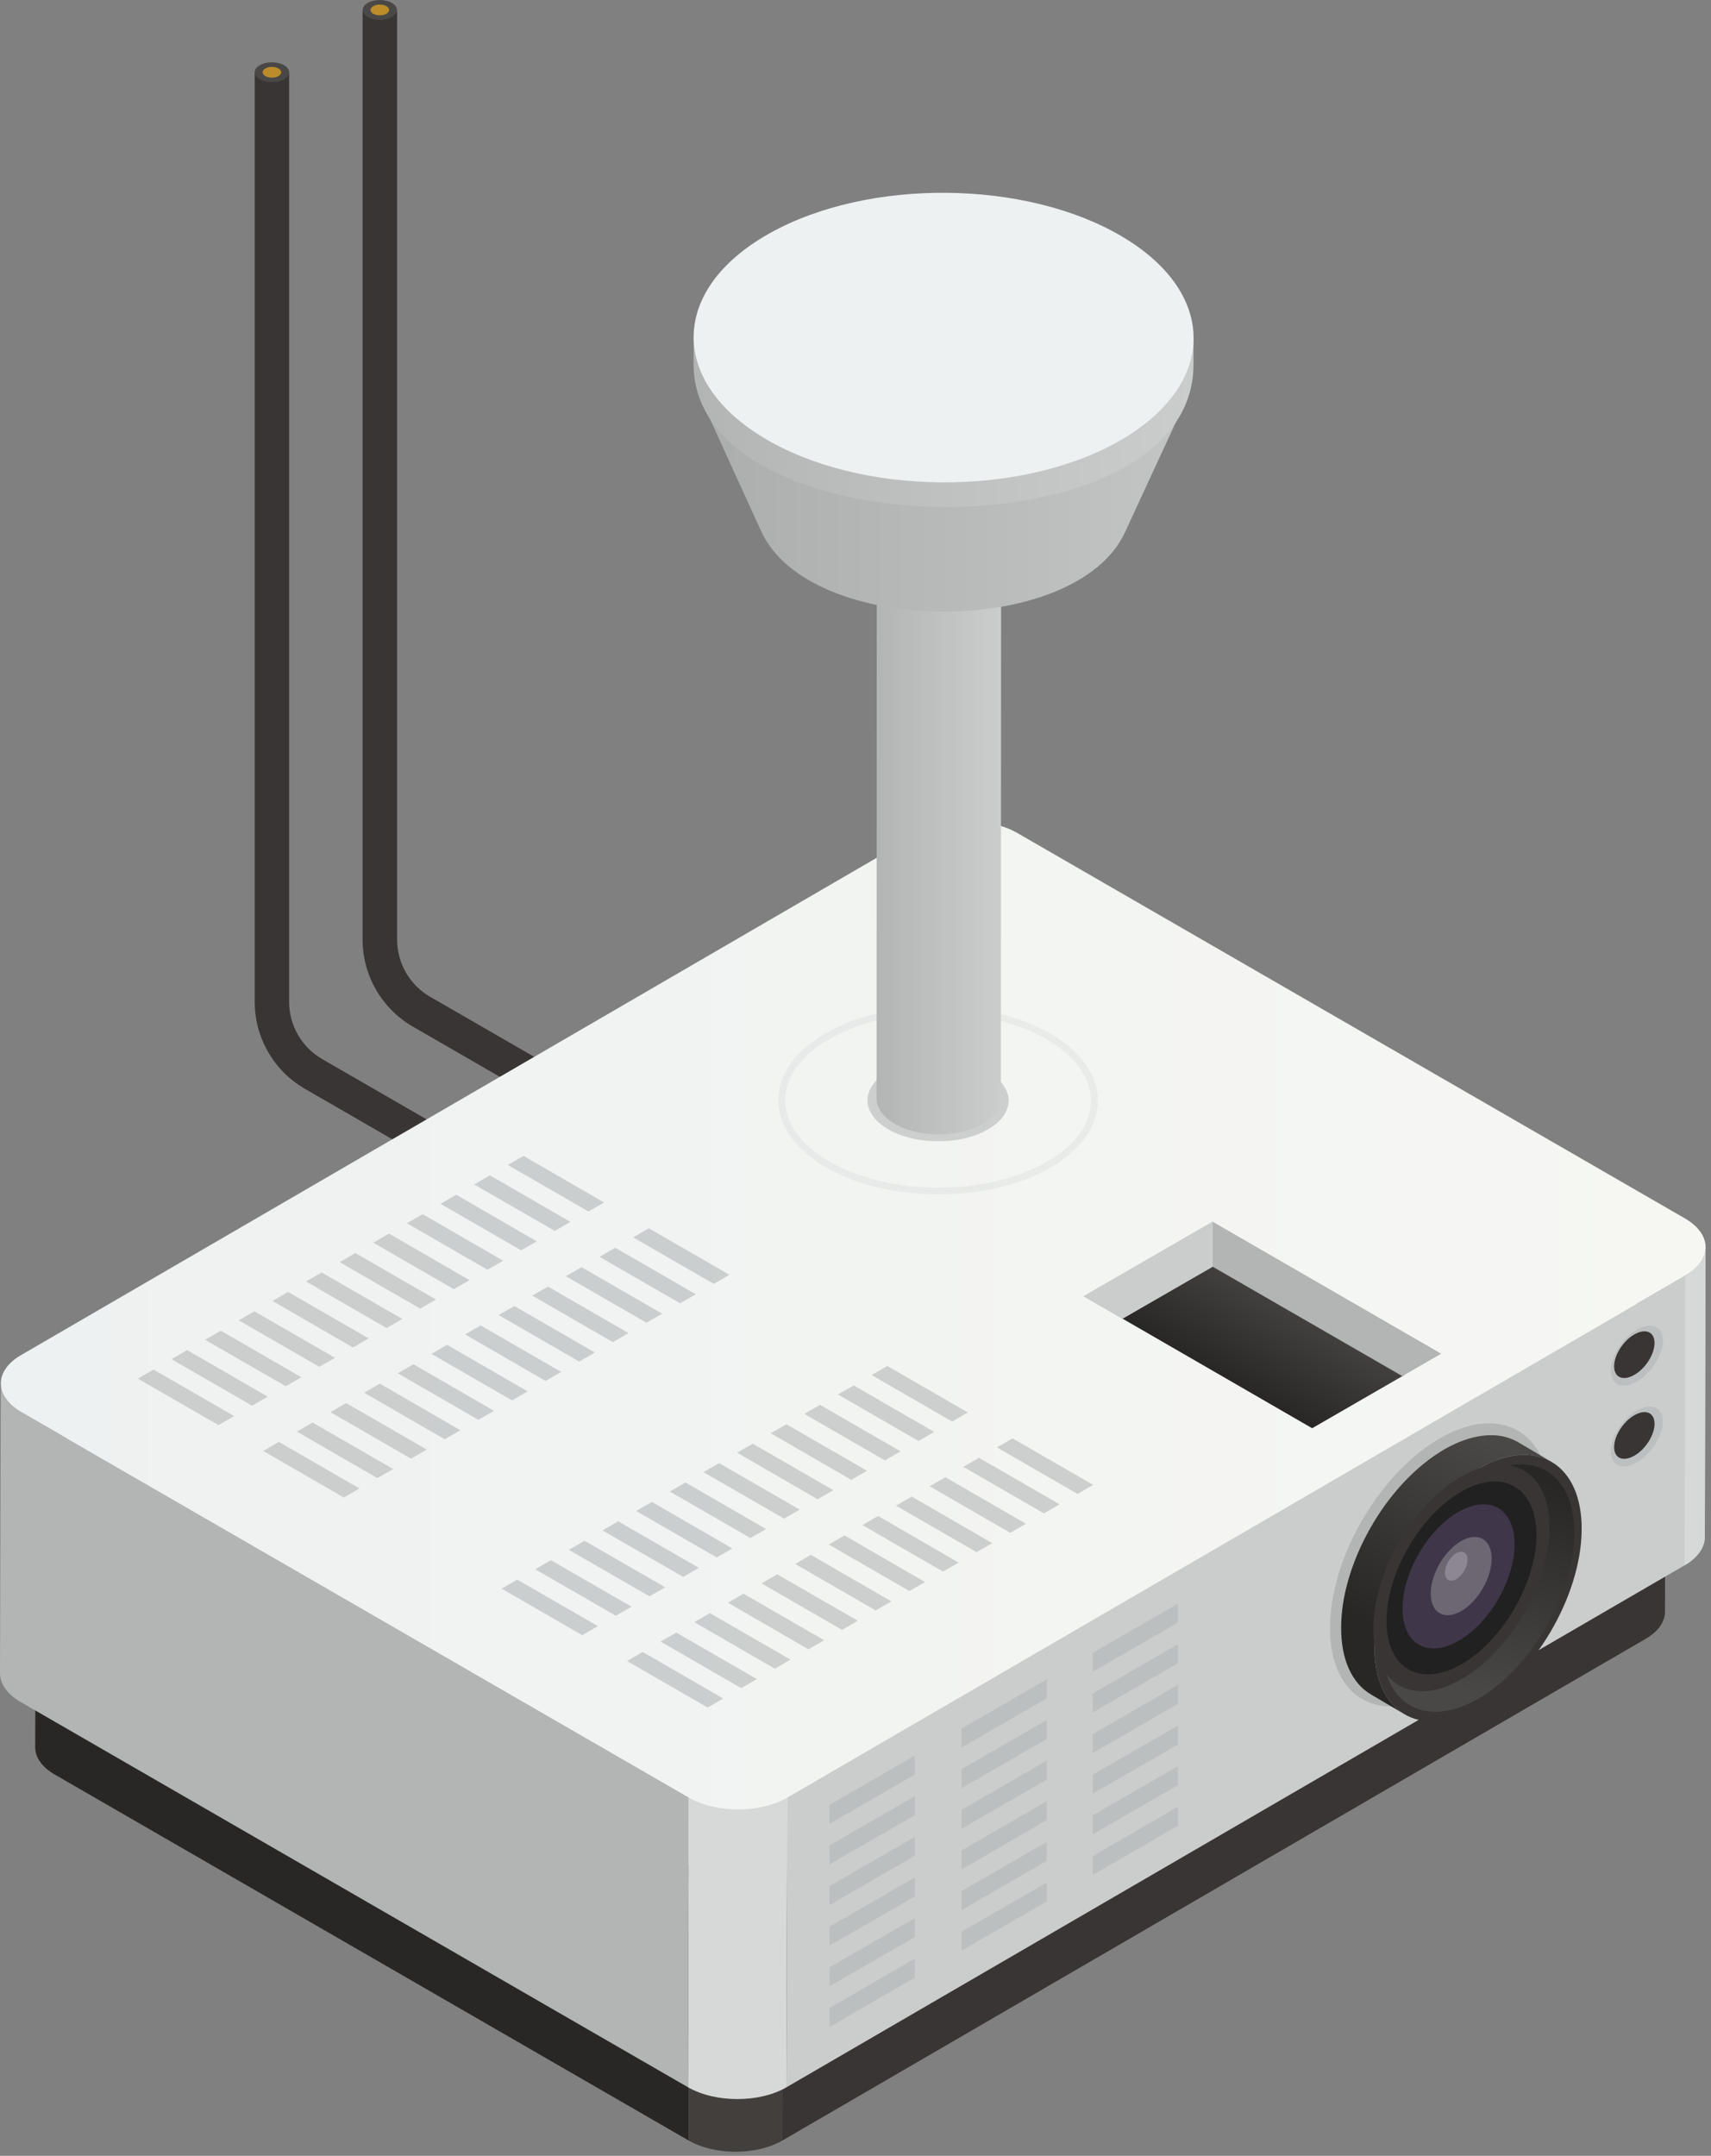 <svg width="177" height="223" viewBox="0 0 177 223" fill="none" xmlns="http://www.w3.org/2000/svg">
<rect x="0" y="0" width="177" height="223" fill="#808080" stroke="none"/>
<path d="M67.21 116.218L44.48 103.098C42.38 101.888 41.08 99.628 41.08 97.198V1.178C41.08 -0.152 37.51 -0.252 37.51 1.178V97.198C37.51 100.898 39.5 104.338 42.7 106.188L65.42 119.308C65.7 119.468 66.01 119.548 66.31 119.548C66.93 119.548 67.53 119.228 67.86 118.658C68.35 117.798 68.06 116.708 67.21 116.218Z" fill="#383534"/>
<path d="M40.55 0.307C39.85 -0.102 38.73 -0.102 38.03 0.307C37.34 0.708 37.34 1.357 38.03 1.757C38.73 2.157 39.85 2.157 40.55 1.757C41.24 1.357 41.24 0.708 40.55 0.307Z" fill="#4A4846"/>
<path d="M39.97 0.638C39.59 0.418 38.989 0.418 38.609 0.638C38.239 0.858 38.239 1.208 38.609 1.428C38.989 1.638 39.59 1.638 39.97 1.428C40.35 1.208 40.35 0.858 39.97 0.638Z" fill="#BC8C2B"/>
<path d="M56.04 122.667L33.32 109.547C31.22 108.337 29.91 106.067 29.91 103.647V7.627C29.91 6.297 26.35 6.197 26.35 7.627V103.647C26.35 107.337 28.34 110.787 31.54 112.627L54.26 125.747C54.54 125.917 54.85 125.987 55.15 125.987C55.77 125.987 56.36 125.667 56.69 125.097C57.19 124.247 56.89 123.157 56.04 122.667Z" fill="#383534"/>
<path d="M29.39 6.747C28.69 6.347 27.56 6.347 26.87 6.747C26.17 7.147 26.17 7.797 26.87 8.197C27.56 8.607 28.69 8.607 29.39 8.197C30.08 7.797 30.08 7.147 29.39 6.747Z" fill="#4A4846"/>
<path d="M28.81 7.087C28.43 6.867 27.82 6.867 27.45 7.087C27.07 7.297 27.07 7.647 27.45 7.867C27.82 8.087 28.43 8.087 28.81 7.867C29.18 7.647 29.18 7.297 28.81 7.087Z" fill="#BC8C2B"/>
<path d="M170.33 141.038L81 192.958L80.92 221.428L170.25 169.518C171.57 168.748 172.23 167.748 172.24 166.738L172.32 138.268C172.31 139.268 171.65 140.278 170.33 141.038Z" fill="#383534"/>
<path d="M5.74 155.088C4.4 154.308 3.72 153.288 3.73 152.268L3.64 180.738C3.64 181.758 4.31 182.778 5.66 183.558L71.24 221.418L71.32 192.948L5.74 155.088Z" fill="#282726"/>
<path d="M80.999 192.957L80.919 221.427C78.259 222.967 73.929 222.967 71.239 221.417L71.319 192.947C74.009 194.497 78.339 194.497 80.999 192.957Z" fill="#423F3D"/>
<path d="M170.289 135.438C172.979 136.988 172.989 139.498 170.329 141.038L80.999 192.958C78.339 194.498 74.009 194.498 71.319 192.948L5.739 155.088C3.069 153.538 3.049 151.028 5.709 149.488L95.049 97.578C97.709 96.028 102.029 96.028 104.709 97.578L170.289 135.438Z" fill="#EEF1F1"/>
<path d="M174.35 131.938L81.44 185.938L81.35 215.918L174.27 161.918C175.66 161.108 176.35 160.058 176.36 158.998L176.44 129.018C176.44 130.078 175.74 131.138 174.35 131.938Z" fill="#CBCDCD"/>
<path d="M2.21 146.068C0.79 145.248 0.08 144.178 0.09 143.098L0 173.078C0 174.148 0.71 175.228 2.12 176.048L71.17 215.908L71.25 185.928L2.21 146.068Z" fill="#B3B5B5"/>
<path d="M81.44 185.938L81.35 215.918C78.56 217.538 74 217.538 71.17 215.908L71.25 185.928C74.08 187.568 78.64 187.568 81.44 185.938Z" fill="#D7D9D9"/>
<path d="M174.31 126.038C177.14 127.678 177.15 130.318 174.35 131.938L81.44 185.938C78.64 187.568 74.08 187.568 71.25 185.928L2.21 146.068C-0.61 144.438 -0.62 141.798 2.17 140.178L95.09 86.178C97.89 84.548 102.45 84.548 105.26 86.178L174.31 126.038Z" fill="url(#paint0_linear)"/>
<path d="M174.35 131.938L174.27 161.918C175.66 161.108 176.349 160.058 176.359 158.998L176.44 129.018C176.44 130.078 175.74 131.138 174.35 131.938Z" fill="#D7D9D9"/>
<path d="M149.14 148.678C142.85 152.188 137.68 160.928 137.59 168.218C137.5 175.508 142.53 178.578 148.81 175.068C155.1 171.568 160.27 162.818 160.36 155.528C160.45 148.248 155.42 145.178 149.14 148.678Z" fill="#B3B5B5"/>
<path d="M157.04 149.178C156.39 148.808 155.66 148.568 154.87 148.488C153.84 148.388 152.7 148.538 151.48 148.968C150.87 149.178 150.24 149.468 149.6 149.818C148.79 150.278 147.99 150.828 147.23 151.448C145 153.268 143.03 155.728 141.55 158.438C141 159.448 140.51 160.488 140.11 161.548C139.56 162.998 139.15 164.468 138.93 165.908C138.81 166.688 138.75 167.458 138.74 168.208C138.69 171.698 139.89 174.158 141.86 175.298L145.32 177.338C143.35 176.198 142.15 173.738 142.19 170.248C142.2 169.498 142.27 168.718 142.39 167.948C142.61 166.498 143.02 165.028 143.57 163.588C143.97 162.528 144.46 161.488 145.01 160.478C146.49 157.768 148.46 155.298 150.68 153.488C151.45 152.858 152.24 152.308 153.06 151.858C153.7 151.498 154.33 151.218 154.94 150.998C156.15 150.568 157.29 150.418 158.33 150.528C159.12 150.608 159.85 150.838 160.5 151.218L157.04 149.178Z" fill="url(#paint1_linear)"/>
<path d="M153.059 151.858C158.979 148.558 163.709 151.448 163.619 158.308C163.539 165.168 158.669 173.398 152.759 176.698C146.839 179.998 142.109 177.108 142.189 170.248C142.279 163.388 147.139 155.158 153.059 151.858Z" fill="#383534"/>
<path d="M153.05 152.747C158.54 149.677 162.94 152.367 162.86 158.727C162.78 165.097 158.26 172.747 152.77 175.807C147.27 178.867 142.88 176.187 142.96 169.817C143.04 163.447 147.55 155.807 153.05 152.747Z" fill="url(#paint2_linear)"/>
<path d="M151.149 152.747C146.119 155.647 142.049 162.697 142.069 168.487C142.079 174.267 146.179 176.607 151.209 173.697C156.249 170.797 160.319 163.747 160.299 157.957C160.279 152.177 156.189 149.837 151.149 152.747Z" fill="#383534"/>
<path d="M151.16 154.307C146.87 156.787 143.42 162.777 143.43 167.697C143.44 172.617 146.92 174.607 151.21 172.137C155.49 169.657 158.95 163.667 158.94 158.747C158.92 153.827 155.44 151.837 151.16 154.307Z" fill="#212121"/>
<path opacity="0.302" d="M150.86 156.398C147.66 158.248 145.08 162.728 145.09 166.408C145.1 170.088 147.7 171.568 150.9 169.728C154.1 167.878 156.69 163.398 156.68 159.718C156.67 156.038 154.06 154.558 150.86 156.398Z" fill="#8A67A5"/>
<path opacity="0.302" d="M151.15 159.408C149.41 160.418 148 162.848 148.01 164.848C148.01 166.848 149.43 167.658 151.17 166.648C152.91 165.648 154.31 163.208 154.31 161.218C154.3 159.218 152.88 158.408 151.15 159.408Z" fill="#D5D5D5"/>
<g style="mix-blend-mode:screen" opacity="0.302">
<path d="M150.64 160.668C150 161.048 149.479 161.948 149.479 162.688C149.479 163.428 150.01 163.718 150.65 163.348C151.29 162.978 151.81 162.078 151.81 161.338C151.81 160.598 151.29 160.298 150.64 160.668Z" fill="#D5D5D5"/>
</g>
<path d="M146.78 140.028L145.3 142.218L135.74 147.738L115.96 136.308L125.45 129.018L146.78 140.028Z" fill="url(#paint3_linear)"/>
<path d="M125.45 131.028L145.07 142.348L149.09 140.028L125.45 126.378L112.1 134.088L116.12 136.408L125.45 131.028Z" fill="#B3B5B5"/>
<path d="M112.1 134.088L116.12 136.408L125.45 131.028V126.378L112.1 134.088Z" fill="#CBCDCD"/>
<path opacity="0.6" fill-rule="evenodd" clip-rule="evenodd" d="M74.82 175.698L73.2 176.628L64.86 171.818L66.48 170.878L74.82 175.698ZM78.3 173.688L76.68 174.628L68.34 169.808L69.96 168.878L78.3 173.688ZM81.78 171.678L80.16 172.618L71.82 167.798L73.44 166.868L81.78 171.678ZM85.26 169.668L83.63 170.608L75.3 165.788L76.92 164.858L85.26 169.668ZM88.74 167.658L87.11 168.598L78.78 163.788L80.4 162.848L88.74 167.658ZM92.21 165.648L90.59 166.588L82.26 161.778L83.88 160.838L92.21 165.648ZM95.69 163.648L94.07 164.578L85.74 159.768L87.36 158.828L95.69 163.648ZM99.17 161.638L97.55 162.568L89.22 157.758L90.84 156.818L99.17 161.638ZM102.65 159.628L101.03 160.558L92.69 155.748L94.32 154.808L102.65 159.628ZM106.13 157.618L104.51 158.558L96.17 153.738L97.8 152.808L106.13 157.618ZM109.61 155.608L107.99 156.548L99.65 151.728L101.28 150.798L109.61 155.608ZM113.09 153.598L111.47 154.538L103.13 149.718L104.75 148.788L113.09 153.598ZM61.85 168.208L60.23 169.148L51.89 164.328L53.51 163.398L61.85 168.208ZM65.33 166.198L63.71 167.138L55.37 162.328L56.99 161.388L65.33 166.198ZM68.81 164.188L67.19 165.128L58.85 160.318L60.47 159.378L68.81 164.188ZM72.29 162.178L70.67 163.118L62.33 158.308L63.95 157.368L72.29 162.178ZM75.77 160.178L74.15 161.108L65.81 156.298L67.43 155.358L75.77 160.178ZM79.25 158.168L77.63 159.098L69.29 154.288L70.91 153.348L79.25 158.168ZM82.73 156.158L81.11 157.088L72.77 152.278L74.39 151.348L82.73 156.158ZM86.21 154.148L84.58 155.088L76.25 150.268L77.87 149.338L86.21 154.148ZM89.69 152.138L88.06 153.078L79.73 148.258L81.35 147.328L89.69 152.138ZM93.16 150.128L91.54 151.068L83.21 146.258L84.83 145.318L93.16 150.128ZM96.64 148.118L95.02 149.058L86.69 144.248L88.31 143.308L96.64 148.118ZM100.12 146.108L98.5 147.048L90.17 142.238L91.79 141.298L100.12 146.108Z" fill="#B3B5B5"/>
<path opacity="0.6" fill-rule="evenodd" clip-rule="evenodd" d="M37.19 153.967L35.57 154.907L27.23 150.087L28.85 149.157L37.19 153.967ZM40.67 151.957L39.04 152.897L30.71 148.087L32.33 147.147L40.67 151.957ZM44.15 149.947L42.52 150.887L34.19 146.077L35.81 145.137L44.15 149.947ZM47.63 147.947L46 148.877L37.67 144.067L39.29 143.127L47.63 147.947ZM51.1 145.937L49.48 146.867L41.15 142.057L42.77 141.117L51.1 145.937ZM54.58 143.927L52.96 144.857L44.63 140.047L46.25 139.107L54.58 143.927ZM58.06 141.917L56.44 142.847L48.11 138.037L49.73 137.107L58.06 141.917ZM61.54 139.907L59.92 140.847L51.58 136.027L53.21 135.097L61.54 139.907ZM65.02 137.897L63.4 138.837L55.06 134.017L56.69 133.087L65.02 137.897ZM68.5 135.887L66.88 136.827L58.54 132.017L60.16 131.077L68.5 135.887ZM71.98 133.877L70.36 134.817L62.02 130.007L63.64 129.067L71.98 133.877ZM75.46 131.867L73.84 132.807L65.5 127.997L67.12 127.057L75.46 131.867ZM24.22 146.477L22.6 147.417L14.26 142.607L15.88 141.667L24.22 146.477ZM27.7 144.477L26.08 145.407L17.74 140.597L19.36 139.657L27.7 144.477ZM31.18 142.467L29.56 143.397L21.22 138.587L22.84 137.647L31.18 142.467ZM34.66 140.457L33.04 141.387L24.7 136.577L26.32 135.647L34.66 140.457ZM38.14 138.447L36.51 139.387L28.18 134.567L29.8 133.637L38.14 138.447ZM41.62 136.437L39.99 137.377L31.66 132.557L33.28 131.627L41.62 136.437ZM45.1 134.427L43.47 135.367L35.14 130.557L36.76 129.617L45.1 134.427ZM48.57 132.417L46.95 133.357L38.62 128.547L40.24 127.607L48.57 132.417ZM52.05 130.407L50.43 131.347L42.1 126.537L43.72 125.597L52.05 130.407ZM55.53 128.407L53.91 129.337L45.58 124.527L47.2 123.587L55.53 128.407ZM59.01 126.397L57.39 127.327L49.05 122.517L50.68 121.577L59.01 126.397ZM62.49 124.387L60.87 125.317L52.53 120.507L54.16 119.567L62.49 124.387Z" fill="#B3B5B5"/>
<g style="mix-blend-mode:multiply" opacity="0.6">
<path fill-rule="evenodd" clip-rule="evenodd" d="M53.11 200.278V202.238L44.29 197.138V195.178L53.11 200.278ZM53.11 196.068V198.028L44.29 192.938V190.978L53.11 196.068ZM53.11 191.868V193.828L44.29 188.738V186.778L53.11 191.868ZM53.11 187.668V189.628L44.29 184.528V182.568L53.11 187.668ZM53.12 183.468V185.428L44.29 180.328V178.368L53.12 183.468ZM53.12 179.258V181.218L44.29 176.128V174.168L53.12 179.258ZM66.77 208.158V210.118L57.94 205.028V203.068L66.77 208.158ZM66.77 203.958V205.918L57.94 200.818V198.858L66.77 203.958ZM66.77 199.758V201.718L57.94 196.618V194.658L66.77 199.758ZM66.77 195.548V197.508L57.94 192.418V190.458L66.77 195.548ZM66.77 191.348V193.308L57.95 188.218V186.258L66.77 191.348ZM66.77 187.148V189.108L57.95 184.008V182.048L66.77 187.148Z" fill="#B3B5B5"/>
</g>
<g style="mix-blend-mode:multiply" opacity="0.6">
<path fill-rule="evenodd" clip-rule="evenodd" d="M16.62 179.208V181.168L7.79 176.068V174.108L16.62 179.208ZM16.62 174.998V176.958L7.79 171.868V169.908L16.62 174.998ZM16.62 170.798V172.758L7.79 167.668V165.708L16.62 170.798ZM16.62 166.598V168.558L7.79 163.458V161.498L16.62 166.598ZM16.62 162.398V164.358L7.79 159.258V157.298L16.62 162.398ZM16.62 158.188V160.148L7.79 155.058V153.098L16.62 158.188ZM30.27 187.088V189.048L21.45 183.948V181.998L30.27 187.088ZM30.27 182.888V184.848L21.45 179.748V177.788L30.27 182.888ZM30.27 178.688V180.638L21.45 175.548V173.588L30.27 178.688ZM30.27 174.478V176.438L21.45 171.348V169.388L30.27 174.478ZM30.27 170.278V172.238L21.45 167.138V165.178L30.27 170.278ZM30.27 166.078V168.038L21.45 162.938V160.978L30.27 166.078Z" fill="#B3B5B5"/>
</g>
<g style="mix-blend-mode:multiply" opacity="0.6">
<path fill-rule="evenodd" clip-rule="evenodd" d="M85.81 188.658V186.698L94.64 181.598V183.558L85.81 188.658ZM85.81 192.858V190.898L94.64 185.798V187.758L85.81 192.858ZM85.81 197.058V195.098L94.64 190.008V191.968L85.81 197.058ZM85.81 201.258V199.298L94.64 194.208V196.168L85.81 201.258ZM85.81 205.468V203.508L94.64 198.408V200.368L85.81 205.468ZM85.81 209.668V207.708L94.64 202.608V204.568L85.81 209.668ZM99.47 180.768V178.808L108.29 173.718V175.678L99.47 180.768ZM99.47 184.968V183.008L108.29 177.918V179.878L99.47 184.968ZM99.47 189.178V187.218L108.29 182.118V184.078L99.47 189.178ZM99.47 193.378V191.418L108.29 186.318V188.278L99.47 193.378ZM99.47 197.578V195.618L108.29 190.528V192.488L99.47 197.578ZM99.47 201.778V199.828L108.29 194.728V196.688L99.47 201.778Z" fill="#B3B5B5"/>
</g>
<g style="mix-blend-mode:multiply" opacity="0.6">
<path fill-rule="evenodd" clip-rule="evenodd" d="M121.85 167.848V165.888L113.03 170.978V172.938L121.85 167.848ZM121.85 172.048V170.088L113.03 175.188V177.148L121.85 172.048ZM121.85 176.248V174.288L113.03 179.388V181.348L121.85 176.248ZM121.85 180.458V178.498L113.03 183.588V185.548L121.85 180.458ZM121.85 184.658V182.698L113.03 187.788V189.748L121.85 184.658ZM121.85 188.858V186.898L113.03 191.998V193.958L121.85 188.858Z" fill="#B3B5B5"/>
</g>
<g style="mix-blend-mode:multiply" opacity="0.6">
<path d="M172.02 138.677C172.02 140.167 170.81 142.067 169.33 142.917C167.84 143.777 166.64 143.267 166.64 141.787C166.64 140.297 167.84 138.407 169.33 137.547C170.81 136.687 172.02 137.197 172.02 138.677Z" fill="#B3B5B5"/>
</g>
<path d="M171.16 138.917C171.16 140.077 170.23 141.557 169.07 142.217C167.91 142.887 166.979 142.497 166.979 141.337C166.979 140.177 167.91 138.697 169.07 138.037C170.23 137.367 171.16 137.767 171.16 138.917Z" fill="#383534"/>
<g style="mix-blend-mode:multiply" opacity="0.6">
<path d="M172.02 147.037C172.02 148.527 170.81 150.417 169.33 151.277C167.84 152.137 166.64 151.627 166.64 150.147C166.64 148.657 167.84 146.757 169.33 145.907C170.81 145.047 172.02 145.557 172.02 147.037Z" fill="#B3B5B5"/>
</g>
<path d="M171.16 147.278C171.16 148.438 170.23 149.918 169.07 150.578C167.91 151.248 166.979 150.848 166.979 149.698C166.979 148.538 167.91 147.058 169.07 146.398C170.23 145.728 171.16 146.118 171.16 147.278Z" fill="#383534"/>
<path opacity="0.6" d="M102.27 110.898C99.46 109.218 94.84 109.168 91.95 110.788C89.06 112.418 89 115.088 91.81 116.768C94.62 118.448 99.24 118.498 102.13 116.868C105.02 115.248 105.08 112.578 102.27 110.898Z" fill="#B3B5B5"/>
<g opacity="0.4">
<path opacity="0.4" fill-rule="evenodd" clip-rule="evenodd" d="M97.1 123.547C92.79 123.547 88.49 122.577 85.26 120.647C82.16 118.797 80.471 116.337 80.51 113.727C80.54 111.067 82.35 108.597 85.591 106.777C92.081 103.137 102.51 103.237 108.83 107.017C111.92 108.867 113.61 111.327 113.57 113.937C113.53 116.597 111.73 119.067 108.49 120.887C105.31 122.667 101.2 123.547 97.1 123.547ZM96.98 104.817C93 104.817 89.01 105.677 85.941 107.397C82.93 109.087 81.251 111.337 81.221 113.737C81.191 116.077 82.751 118.317 85.63 120.037C91.74 123.697 101.85 123.797 108.14 120.257C111.15 118.577 112.83 116.327 112.86 113.927C112.89 111.587 111.33 109.347 108.46 107.627C105.33 105.757 101.16 104.817 96.98 104.817Z" fill="#B3B5B5"/>
</g>
<path d="M103.5 59.567C103.7 58.487 103.11 57.357 101.66 56.517C99.15 55.067 95.07 55.067 92.57 56.517C91.32 57.237 90.7 58.197 90.7 59.147C90.7 59.137 90.7 59.137 90.7 59.137L90.68 113.607C90.67 114.567 91.31 115.527 92.57 116.257C95.09 117.717 99.17 117.707 101.67 116.257C102.91 115.537 103.54 114.587 103.54 113.647L103.56 59.167C103.56 59.307 103.52 59.437 103.5 59.567Z" fill="url(#paint4_linear)"/>
<path d="M72.61 41.497C74.65 45.977 76.69 50.467 78.74 54.947C83.77 65.997 111.3 66.057 116.38 55.057C118.45 50.587 120.52 46.107 122.58 41.637L72.61 41.497Z" fill="url(#paint5_linear)"/>
<path d="M71.76 34.848L71.75 37.638C71.69 57.098 123.4 57.608 123.46 37.778L123.47 34.998L71.76 34.848Z" fill="url(#paint6_linear)"/>
<path d="M116.16 24.517C106.2 18.567 89.83 18.397 79.59 24.147C69.35 29.897 69.12 39.377 79.07 45.327C89.03 51.277 105.4 51.437 115.64 45.697C125.88 39.947 126.11 30.467 116.16 24.517Z" fill="#EEF1F1"/>
<defs>
<linearGradient id="paint0_linear" x1="0.79" y1="79.006" x2="175.736" y2="79.006" gradientUnits="userSpaceOnUse">
<stop stop-color="#EEF1F1"/>
<stop offset="1" stop-color="#F6F7F3"/>
</linearGradient>
<linearGradient id="paint1_linear" x1="132.413" y1="162.979" x2="142.854" y2="143.282" gradientUnits="userSpaceOnUse">
<stop stop-color="#282726"/>
<stop offset="1" stop-color="#4A4846"/>
</linearGradient>
<linearGradient id="paint2_linear" x1="171.475" y1="157.182" x2="164.118" y2="179.057" gradientUnits="userSpaceOnUse">
<stop stop-color="#282726"/>
<stop offset="1" stop-color="#4A4846"/>
</linearGradient>
<linearGradient id="paint3_linear" x1="151.978" y1="143.028" x2="145.88" y2="153.59" gradientUnits="userSpaceOnUse">
<stop stop-color="#4A4846"/>
<stop offset="1" stop-color="#282726"/>
</linearGradient>
<linearGradient id="paint4_linear" x1="90.68" y1="49.5" x2="103.426" y2="49.5" gradientUnits="userSpaceOnUse">
<stop stop-color="#B3B5B5"/>
<stop offset="1" stop-color="#CBCDCD"/>
</linearGradient>
<linearGradient id="paint5_linear" x1="72.608" y1="36.177" x2="122.583" y2="36.177" gradientUnits="userSpaceOnUse">
<stop stop-color="#ACAEAE"/>
<stop offset="1" stop-color="#C3C5C5"/>
</linearGradient>
<linearGradient id="paint6_linear" x1="71.805" y1="30.212" x2="123.472" y2="30.212" gradientUnits="userSpaceOnUse">
<stop stop-color="#B3B5B5"/>
<stop offset="1" stop-color="#CBCDCD"/>
</linearGradient>
</defs>
</svg>
